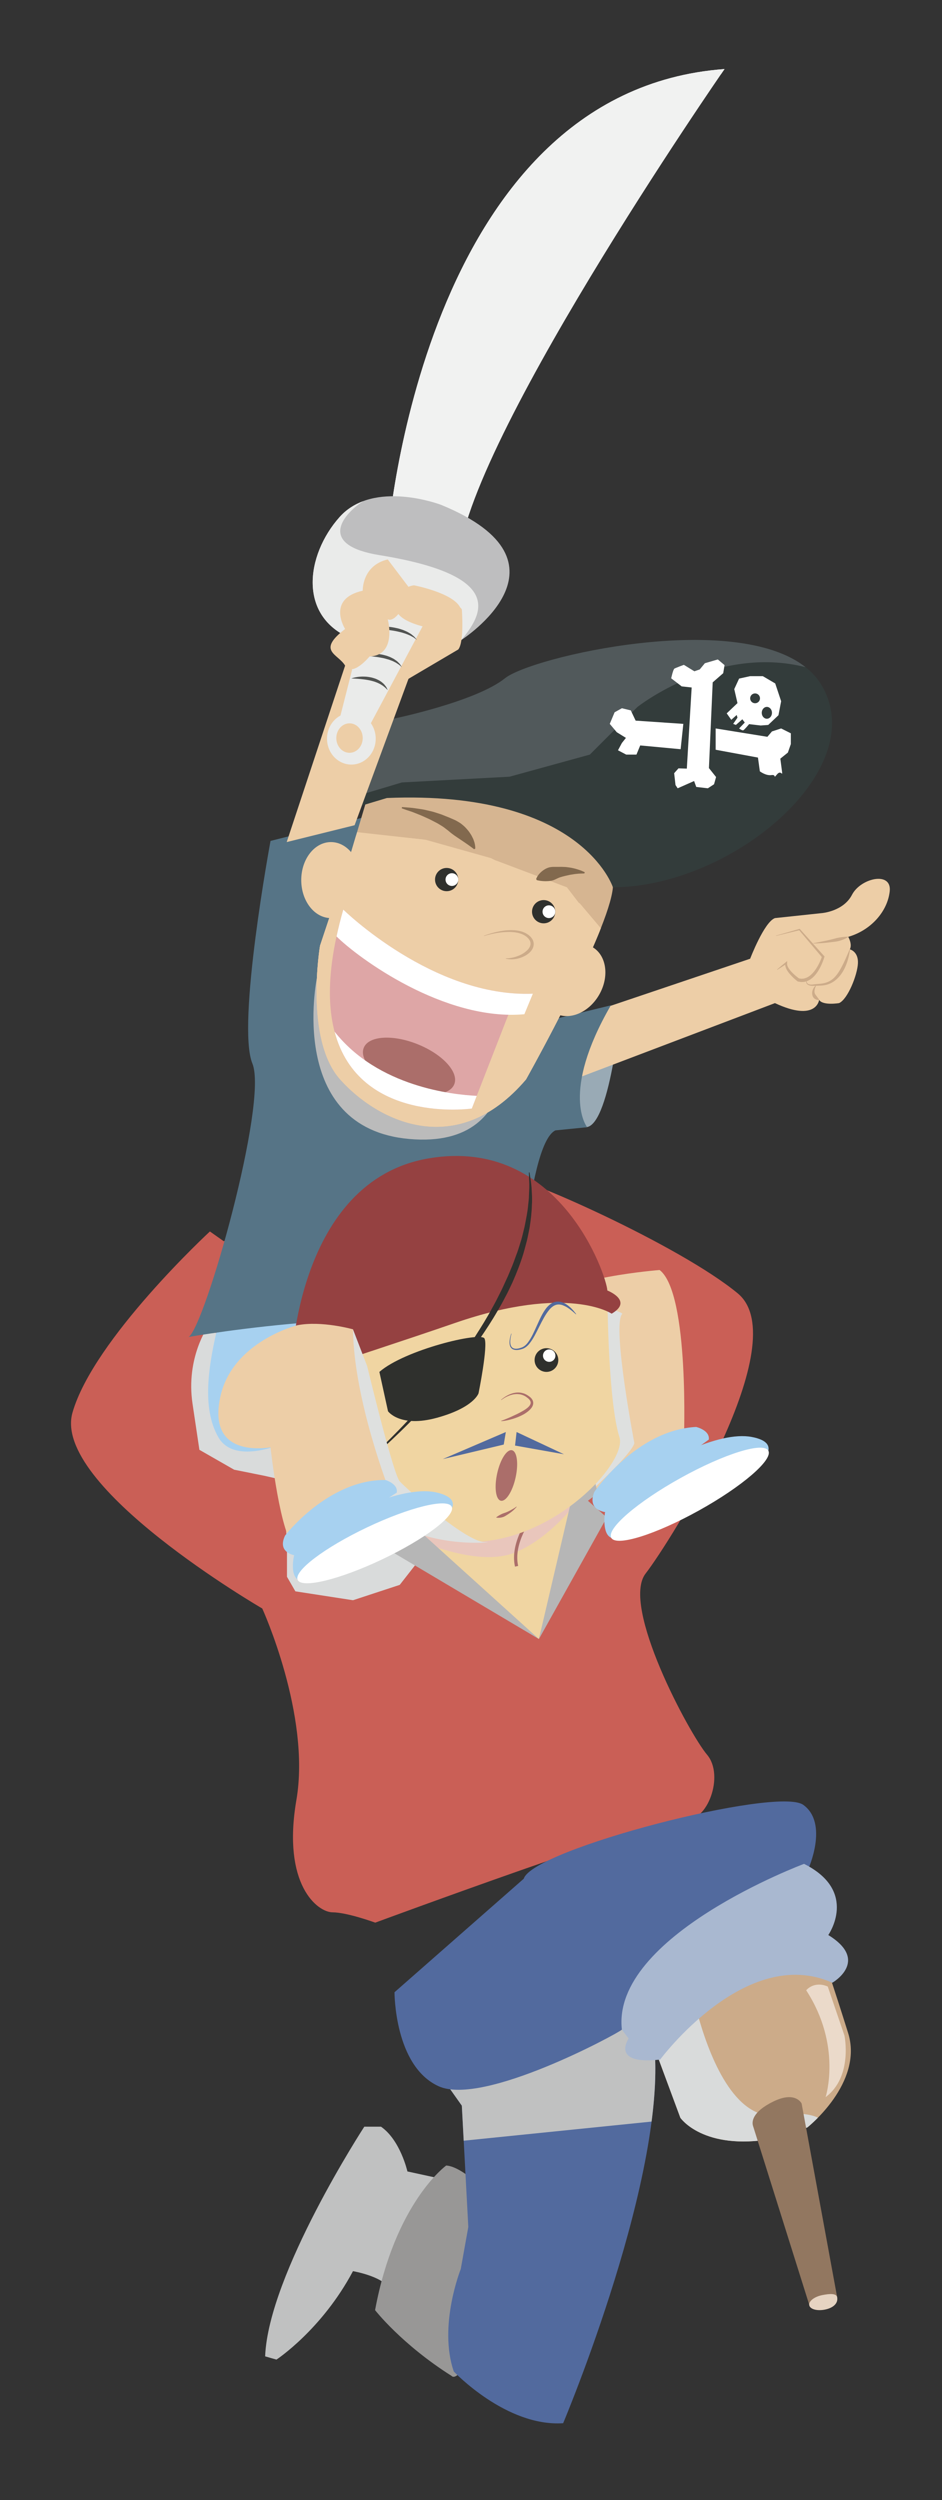 <?xml version="1.0" encoding="utf-8"?>
<!-- Generator: Adobe Illustrator 20.1.0, SVG Export Plug-In . SVG Version: 6.00 Build 0)  -->
<svg version="1.1" id="Capa_1" xmlns="http://www.w3.org/2000/svg" xmlns:xlink="http://www.w3.org/1999/xlink" x="0px" y="0px"
	 viewBox="0 0 291.333 772.889" enable-background="new 0 0 291.333 772.889" xml:space="preserve">
<rect x="0" y="0" width="291.333" height="772.889" fill="#333333" stroke="none"/>
<g>
	<path fill="#F1F2F1" d="M119.917,166.444c0,0,10.25-138.201,104.167-145.101c0,0-83.292,120.118-82.354,154.276L119.917,166.444z"
		/>
	<path fill="#F1F2F1" d="M222.989,22.934c0.705-1.028,1.095-1.59,1.095-1.59c-93.917,6.899-104.167,145.101-104.167,145.101
		l8.027,3.377C140.686,86.108,205.644,35.18,222.989,22.934z"/>
	<path fill="#BEBEBF" d="M136.417,156.069c0,0-20.875-8-31.375,3.75s-13.25,31.395,4.625,38.01h33.04
		C142.707,197.829,180.042,173.944,136.417,156.069z"/>
	<path fill="#EAEBEA" d="M117.333,171.611c-18.682-3.021-11.887-12.117-5.049-16.664c-2.659,0.993-5.157,2.538-7.243,4.872
		c-10.5,11.75-13.25,31.395,4.625,38.01h33.04C149.293,189.844,156.5,177.944,117.333,171.611z"/>
	<path fill="#99AAB5" d="M191.917,312.403c0,0-3.738,40.236-12.083,35.708S185.895,302.191,191.917,312.403z"/>
	<path fill="#EDCEA7" d="M185.375,312.113L232,296.381c0,0,4.333-11.353,7.667-12.562l14.5-1.542c0,0,6.667-0.5,9.333-5.667
		s12.333-7.375,11.667-1.104c-0.667,6.271-5.833,12.104-12.833,14.104c0,0,1.333,2.238,0.5,3.869c0,0,2.667,0.631,2.5,4.298
		c-0.167,3.667-3.167,11.147-5.833,12.324c0,0-5,0.843-6.167-0.99c0,0-0.833,6.981-13.667,0.99l-60.344,22.911L185.375,312.113z"/>
	<path fill="#C0C1C1" d="M135.954,673.444L126,671.278c0,0-2.167-9.667-8.167-13.833h-5.167c0,0-29.667,45.5-30.667,71l3.5,1
		c0,0,14-9.186,23.667-27.343c0,0,10.625,1.843,11.396,6.177L135.954,673.444z"/>
	<path fill="#989796" d="M151.833,678.944c0,0-8.5-9.167-13.833-9.5c0,0-15.833,11.426-22,44.713c0,0,8.216,10.576,23.667,20.335
		c0,0,3,4.286,12.167-21.548C161,687.111,151.833,678.944,151.833,678.944z"/>
	<path fill="#526A9E" d="M134.333,638.944l8.5,12l2,37.5l-2.333,13c0,0-7,17.5-2.167,31.667c0,0,16.167,17.167,33.833,16
		c0,0,33-78.333,28-118.5c0,0-6-15.833-20.5-12C167.167,622.444,134,636.111,134.333,638.944z"/>
	<path fill="#C0C1C1" d="M143.411,661.774l58.104-5.91c1.203-9.222,1.569-17.881,0.651-25.253c0,0-6-15.833-20.5-12
		c-14.5,3.833-47.667,17.5-47.333,20.333l8.5,12L143.411,661.774z"/>
	<path fill="#CCAB89" d="M202.167,632.444l8.25,22.25c0,0,7,10.25,28.5,6.5l10.75-3.5c0,0,17.491-13.75,12.621-29.25
		s-7.121-21.878-7.121-21.878l-31,4.128L202.167,632.444z"/>
	<path fill="#D9DBDB" d="M236.667,653.819c-12.027-2.316-18.781-22.595-21.67-34.059l-12.83,12.684l8.25,22.25c0,0,7,10.25,28.5,6.5
		l10.75-3.5c0,0,1.4-1.101,3.297-3.03C248.342,652.272,236.667,653.819,236.667,653.819z"/>
	<path fill="#CA5F56" d="M69.167,383.694l-4.25-3c0,0-36,33.25-42.5,56s58.693,60.555,58.693,60.555s15.057,32.945,10.557,59.195
		s6.584,34.709,11.167,34.729c4.583,0.021,13.219,3.193,13.219,3.193s89.114-32.923,95.864-31.923s12.25-13.5,6.75-20
		s-26.75-46-19-56s46.5-71.713,28.5-86.606c-18-14.894-67.583-36.873-73.167-36.508L69.167,383.694z"/>
	<path fill="#D9DBDB" d="M64.365,409.983c0,0-6.948,9.712-4.823,23.962s2.125,14.25,2.125,14.25l10.75,6.151l9.25,1.856l5.822,1.32
		l1.263,19.563v10.361l2.598,4.5l17.818,2.75l14.459-4.75l7.041-9l1.667-4.623l-36.598-39.377L64.365,409.983z"/>
	<polygon fill="#F0D5A2" points="124.917,466.444 126.667,476.726 166.667,506.694 178.167,461.694 	"/>
	<path fill="#E9C6BC" d="M122.694,473.142c0,0,22.972,12.302,36.597,6.802s23.875-22,23.875-22L122.694,473.142z"/>
	<path fill="none" stroke="#AB6E6A" stroke-miterlimit="10" d="M164.097,469.111c0,0-5.987,7.833-4.334,15.083"/>
	<polygon fill="#B6B6B6" points="166.667,506.694 179.5,451.816 193,455.444 181.833,463.944 187.667,469.111 	"/>
	<polygon fill="#B6B6B6" points="166.667,506.694 114.152,459.207 98,460.611 110.167,473.142 118.167,473.142 116.167,476.726 	"/>
	<path fill="#526A9E" d="M249.917,577.944c0,0,6.5-14.25-1.5-20c-8-5.75-83.622,13.679-86.436,22.84l-39.968,35.094
		c0,0-0.096,22.817,13.654,29.067s55.327-16.25,56.664-17.5C192.33,627.444,243.917,577.694,249.917,577.944z"/>
	<path fill="#A9B8D0" d="M256.167,598.194c0,0,9.5-13.5-7.5-22c0,0-59.673,22.25-56.336,51.25l2.086,2.75c0,0-5.75,8.25,9.75,6.5
		c0,0,26.5-35.75,53.25-23.75C257.417,612.944,269.167,606.194,256.167,598.194z"/>
	<path fill="#927760" d="M247.917,650.274c0,0-1.875-3.955-8.688-0.642c-6.812,3.312-6.696,6.444-6.344,7.562l17.531,55.75l8.5-2.75
		L247.917,650.274z"/>
	<path fill="#E6D4C2" d="M258.917,710.194c0.333,1.917-1.302,3.287-3.748,3.786c-2.446,0.499-4.633-0.095-4.884-1.328
		s1.527-2.637,3.973-3.136C256.703,709.018,258.701,708.955,258.917,710.194z"/>
	<path fill="#EDCEA7" d="M211.5,445.719c0,0,1.833-45.941-7.5-53.108c0,0-30.333,2.333-35,9.833l16,59.483L211.5,445.719z"/>
	<path fill="#DEE0DF" d="M184.333,459.449c0,0,11.029-10.137,11.859-13.317c0,0-6.853-35.704-3.862-39.831
		c0,0,1.288-0.316-4.414-1.857l-8.083,4.802L184.333,459.449z"/>
	<g>
		<path fill="#A7D1F0" d="M183.798,461.225c0,0,12.865-19.132,31.491-20.1c0,0,4.301,0.974,3.926,3.904l-31.07,22.534
			C188.145,467.564,181.282,467.46,183.798,461.225z"/>
		<path fill="#A7D1F0" d="M234.928,452.293c0,0,7.66-6.196-2.477-8.08c-10.136-1.885-28.36,7.148-43.031,18.384l-2.326,5.033
			c0,0-1.032,6.504,1.947,7.774L234.928,452.293z"/>
		<path fill="#FFFFFF" d="M216.12,466.976c-13.415,7.443-25.538,11.215-27.079,8.427s8.086-11.082,21.501-18.525
			s25.538-11.215,27.079-8.427S229.534,459.533,216.12,466.976z"/>
	</g>
	<path fill="#A7D1F0" d="M88.751,445.719c0,0-16.011,7.637-21.214-1.402s-3.13-22.101,0-35.07l47.784-4.469l3.012,34.5
		L88.751,445.719z"/>
	<path fill="#567486" d="M188.917,310.788l-19.066,4.656l-67.434-3.667l9.917-59.062l-28.667,7.245c0,0-10.556,56.818-5.611,68.818
		s-14.722,81.396-19.722,84.531c0,0,70.527-12.469,101.43,0c0,0,2.783-59.531,12.01-63.864l9.81-0.978
		C181.583,348.466,173.163,338.039,188.917,310.788z"/>
	<path fill="#BBBBBB" d="M98.004,302.347c0,0-9.567,46.431,28.631,49.764s29.031-38.833,29.031-38.833L98.004,302.347z"/>
	<path fill="#D6B591" d="M189.554,274.303l1.571-18.468l-60.955-15.622l-16.024,4.556l-5.656,19.009l-9.521,28.592
		c0,0-4.877,28.866,6.222,41.317c11.225,12.591,35.819,25.45,57.498,0C162.69,333.687,188.399,287.887,189.554,274.303z"/>
	<path fill="#EDCEA7" d="M175.333,274.303l-21.667-8.192l-22.75-6.583l-12.083-1.25h-8.706l-1.636,5.5l-9.521,28.592
		c0,0-4.877,28.866,6.222,41.317c11.225,12.591,35.819,25.45,57.498,0c0,0,15.347-27.342,22.858-46.04L175.333,274.303z"/>
	<path fill="#EDCEA7" d="M179.323,279.278l-27.489-14l-20.167-5.667l-21.235-2.358l-1.941,6.524l-9.521,28.592
		c0,0-4.877,28.866,6.222,41.317c11.225,12.591,35.819,25.45,57.498,0c0,0,15.729-28.022,23.134-46.729L179.323,279.278z"/>
	<g>
		<circle fill="#2F302D" cx="138.135" cy="271.913" r="3.594"/>
		<circle fill="#FFFFFF" cx="139.76" cy="271.913" r="1.97"/>
	</g>
	<g>
		<circle fill="#2F302D" cx="168.135" cy="281.845" r="3.594"/>
		<circle fill="#FFFFFF" cx="169.76" cy="281.845" r="1.97"/>
	</g>
	<g>
		<path fill="#CCAB89" d="M149.65,289.272c0,0,1.581-0.647,4.084-1.211c0.627-0.133,1.31-0.262,2.041-0.364
			c0.732-0.098,1.51-0.15,2.321-0.163c0.407,0.017,0.82,0.034,1.238,0.052c0.416,0.066,0.844,0.093,1.266,0.195
			c0.418,0.118,0.856,0.184,1.261,0.38l0.621,0.256l0.579,0.357l0.29,0.18c0.162,0.106,0.181,0.151,0.279,0.23l0.474,0.424
			c0.295,0.366,0.643,0.768,0.78,1.241c0.375,0.935,0.121,2.019-0.368,2.761c-0.496,0.764-1.168,1.279-1.822,1.69
			c-0.671,0.386-1.333,0.686-1.97,0.871c-0.313,0.11-0.621,0.185-0.921,0.229c-0.296,0.055-0.574,0.111-0.843,0.122
			c-0.53,0.066-0.996,0.053-1.376,0.023c-0.379-0.008-0.673-0.091-0.872-0.119c-0.198-0.038-0.303-0.058-0.303-0.058l0.013-0.099
			c0,0,0.106-0.006,0.306-0.017c0.199-0.025,0.486,0.009,0.849-0.059c0.363-0.051,0.798-0.11,1.287-0.235
			c0.488-0.114,1.029-0.294,1.59-0.533c0.571-0.216,1.151-0.542,1.715-0.929c0.532-0.415,1.125-0.852,1.473-1.453
			c0.385-0.57,0.556-1.241,0.35-1.893c-0.076-0.348-0.293-0.603-0.491-0.914l-0.449-0.449c-0.064-0.058-0.174-0.189-0.2-0.186
			l-0.243-0.168l-0.489-0.335l-0.544-0.251c-0.351-0.193-0.755-0.27-1.134-0.397c-0.385-0.112-0.789-0.154-1.178-0.235
			c-0.399-0.034-0.793-0.068-1.18-0.102c-0.781-0.025-1.54,0.001-2.26,0.052c-0.72,0.058-1.399,0.144-2.025,0.239
			c-2.503,0.411-4.115,0.961-4.115,0.961L149.65,289.272z"/>
	</g>
	<g>
		<path fill="#82694E" d="M146.606,262.519c0,0-0.089-0.085-0.256-0.202c-0.162-0.12-0.4-0.297-0.703-0.521
			c-0.598-0.437-1.429-1.03-2.405-1.68c-0.481-0.334-1.006-0.679-1.555-1.046c-0.541-0.371-1.132-0.744-1.696-1.183
			c-0.599-0.405-1.134-0.938-1.762-1.399c-0.609-0.483-1.242-0.971-1.939-1.365l-1.029-0.62c-0.357-0.184-0.712-0.368-1.065-0.55
			c-0.708-0.363-1.401-0.742-2.107-1.039c-0.7-0.309-1.37-0.64-2.028-0.901c-0.661-0.263-1.285-0.512-1.862-0.741
			c-1.155-0.477-2.165-0.729-2.851-0.998c-0.695-0.244-1.092-0.383-1.092-0.383l0.07-0.394c0,0,0.421,0.03,1.159,0.082
			c0.737,0.064,1.802,0.115,3.062,0.311c0.634,0.096,1.32,0.2,2.047,0.31c0.732,0.103,1.477,0.324,2.268,0.494
			c0.793,0.165,1.597,0.401,2.407,0.676c0.407,0.133,0.818,0.268,1.229,0.402l1.218,0.486c0.824,0.304,1.633,0.662,2.441,1.016
			c0.824,0.319,1.567,0.792,2.282,1.24c0.672,0.52,1.308,1.044,1.822,1.646c0.265,0.292,0.503,0.595,0.739,0.877
			c0.215,0.308,0.421,0.605,0.603,0.899c0.194,0.282,0.343,0.588,0.482,0.876c0.133,0.292,0.289,0.538,0.373,0.821
			c0.094,0.269,0.182,0.52,0.263,0.753c0.057,0.243,0.108,0.467,0.155,0.669c0.08,0.41,0.108,0.728,0.111,0.967
			c0.005,0.234-0.01,0.345-0.01,0.345L146.606,262.519z"/>
	</g>
	<g>
		<path fill="#82694E" d="M165.819,271.739c0,0,0.098-0.327,0.367-0.773c0.265-0.45,0.703-1.023,1.326-1.544
			c0.619-0.525,1.416-1.027,2.359-1.286c0.478-0.103,0.984-0.162,1.508-0.148c0.515-0.001,1.038-0.003,1.561-0.004
			c0.516-0.019,1.033-0.003,1.539,0.023c0.504,0.002,1.003,0.086,1.478,0.147c0.475,0.055,0.932,0.149,1.359,0.25
			c0.428,0.089,0.825,0.201,1.188,0.322c0.727,0.213,1.312,0.429,1.711,0.621c0.397,0.176,0.624,0.277,0.624,0.277l-0.091,0.389
			c0,0-0.244,0.01-0.67,0.028c-0.423,0.018-1.015,0.013-1.721,0.102c-0.351,0.025-0.728,0.071-1.125,0.148
			c-0.396,0.073-0.807,0.107-1.23,0.213c-0.843,0.182-1.727,0.366-2.587,0.644c-0.87,0.234-1.654,0.775-2.436,1.005
			c-0.784,0.236-1.584,0.25-2.3,0.261c-0.721-0.008-1.37-0.076-1.86-0.161c-0.485-0.079-0.803-0.167-0.803-0.167L165.819,271.739z"
			/>
	</g>
	<g>
		<path fill="#F0D5A2" d="M187.917,404.444c0,0,0.333,29.495,3.667,39.872c3.333,10.378-39.667,52.878-75.917,20.378l-13.25-48
			C102.417,416.694,157.417,389.194,187.917,404.444z"/>
		<path fill="#954141" d="M189.167,406.111c0,0-13.5-9.167-48.333,2.833s-46.667,14.667-49.333,19c0,0-5.167-2.667-1.333-6.5
			c0,0,1.667-56.333,42.333-63.333s55.167,36.5,55.333,40.833C187.833,398.944,196,402.111,189.167,406.111z"/>
		<circle fill="#2F302D" cx="169" cy="420.444" r="3.667"/>
		<g>
			<path fill="#AB6E6A" d="M154.967,432.74c0,0,0.261-0.253,0.771-0.624c0.512-0.367,1.28-0.863,2.315-1.236
				c0.512-0.201,1.104-0.322,1.74-0.392c0.636-0.037,1.332-0.002,2.006,0.223c0.69,0.182,1.329,0.569,1.921,1.012
				c0.569,0.405,1.229,1.128,1.2,2.068c-0.054,0.927-0.626,1.593-1.152,2.116c-0.548,0.528-1.155,0.928-1.75,1.286
				c-1.212,0.678-2.408,1.131-3.451,1.448c-1.047,0.305-1.93,0.51-2.562,0.597c-0.628,0.101-1.001,0.09-1.001,0.09l-0.011-0.099
				c0,0,0.34-0.102,0.921-0.331c0.578-0.24,1.407-0.56,2.373-1.006c0.963-0.444,2.093-0.949,3.214-1.603
				c0.566-0.312,1.134-0.666,1.636-1.081c0.49-0.415,0.926-0.927,0.984-1.463c0.044-0.539-0.304-1.065-0.837-1.491
				c-0.51-0.424-1.062-0.802-1.667-0.994c-0.591-0.238-1.214-0.29-1.802-0.303c-0.589,0.025-1.154,0.097-1.656,0.255
				c-1.013,0.286-1.801,0.717-2.328,1.043c-0.528,0.331-0.8,0.56-0.8,0.56L154.967,432.74z"/>
		</g>
		
			<ellipse transform="matrix(0.215 -0.977 0.977 0.215 -322.731 510.883)" fill="#AB6E6A" cx="156.437" cy="456.201" rx="7.988" ry="2.917"/>
		<g>
			<path fill="#AB6E6A" d="M159.799,465.813c0,0-0.283,0.358-0.777,0.833c-0.485,0.488-1.218,1.043-1.995,1.541
				c-0.389,0.247-0.78,0.505-1.175,0.688c-0.404,0.161-0.801,0.261-1.151,0.3c-0.347,0.049-0.645,0.05-0.857,0.024
				c-0.209-0.013-0.331-0.039-0.331-0.039l-0.024-0.097c0,0,0.094-0.086,0.263-0.203c0.165-0.13,0.411-0.27,0.698-0.444
				c0.291-0.161,0.625-0.347,1-0.501c0.378-0.145,0.802-0.263,1.205-0.435c0.809-0.337,1.58-0.769,2.154-1.11
				c0.572-0.345,0.921-0.627,0.921-0.627L159.799,465.813z"/>
		</g>
		<path fill="#2F302D" d="M117.333,424.111L120,436.278c0,0,3.667,5.175,15.167,2.004c11.5-3.171,12.833-7.571,12.833-7.571
			s3-14.767,1.833-16.934C148.667,411.611,125.167,417.278,117.333,424.111z"/>
		<g>
			<path fill="#2F302D" d="M110.936,453.867c0,0,5.235-4.413,12.374-11.768c1.79-1.832,3.681-3.862,5.657-6.03
				c1.951-2.189,4.014-4.494,6.05-6.959c2.062-2.443,4.099-5.045,6.122-7.719c1.015-1.335,1.983-2.72,2.985-4.088
				c0.95-1.404,1.938-2.791,2.862-4.218c1.842-2.859,3.635-5.75,5.218-8.692c0.397-0.734,0.813-1.455,1.19-2.191
				c0.372-0.738,0.743-1.472,1.111-2.202c0.769-1.444,1.396-2.931,2.065-4.369c0.701-1.425,1.234-2.89,1.842-4.289
				c0.574-1.413,1.032-2.831,1.564-4.183c0.478-1.37,0.863-2.727,1.28-4.029c0.372-1.313,0.649-2.602,0.961-3.831
				c0.491-2.479,0.97-4.763,1.133-6.819c0.114-1.025,0.244-1.986,0.238-2.879c0.039-0.895,0.074-1.716,0.107-2.458
				c0.042-1.487-0.092-2.652-0.09-3.454c-0.025-0.802-0.038-1.229-0.038-1.229l0.198-0.027c0,0,0.065,0.424,0.188,1.218
				c0.103,0.797,0.334,1.965,0.444,3.468c0.062,1.503,0.257,3.343,0.094,5.445c-0.041,2.109-0.3,4.48-0.717,7.045
				c-0.267,1.269-0.5,2.606-0.827,3.967c-0.372,1.348-0.713,2.759-1.146,4.182c-0.88,2.844-2.019,5.771-3.333,8.733
				c-0.702,1.46-1.372,2.966-2.177,4.424c-0.765,1.48-1.572,2.958-2.449,4.411c-1.69,2.943-3.587,5.818-5.528,8.656
				c-0.966,1.422-1.993,2.8-2.983,4.196c-1.041,1.358-2.048,2.733-3.1,4.056c-2.098,2.649-4.204,5.222-6.331,7.633
				c-2.106,2.429-4.214,4.713-6.242,6.849c-2.047,2.118-4.003,4.098-5.852,5.883c-7.372,7.164-12.741,11.427-12.741,11.427
				L110.936,453.867z"/>
		</g>
		<polygon fill="#526A9E" points="156.437,442.694 155.792,446.569 136.917,451.069 		"/>
		<polygon fill="#526A9E" points="159.763,442.694 159.292,446.882 174.417,449.569 		"/>
		<g>
			<path fill="#526A9E" d="M158.214,412.294c0,0-0.172,0.49-0.319,1.38c-0.061,0.444-0.124,0.992-0.061,1.604
				c0.055,0.598,0.334,1.315,1.013,1.55c0.663,0.231,1.507,0.101,2.318-0.199c0.835-0.253,1.495-0.819,2.077-1.578
				c1.148-1.504,1.961-3.425,2.823-5.308c0.862-1.888,1.678-3.839,2.969-5.451c0.658-0.776,1.478-1.495,2.475-1.773
				c0.992-0.296,1.984-0.105,2.748,0.214c0.377,0.178,0.736,0.354,1.029,0.581c0.313,0.202,0.585,0.418,0.825,0.638
				c0.511,0.405,0.87,0.84,1.189,1.171c0.593,0.703,0.904,1.122,0.904,1.122l-0.074,0.067c0,0-0.391-0.34-1.075-0.936
				c-0.367-0.264-0.769-0.637-1.291-0.968c-0.497-0.367-1.122-0.675-1.793-0.933c-0.68-0.228-1.448-0.31-2.167-0.041
				c-0.716,0.262-1.397,0.806-1.97,1.526c-1.183,1.417-2.112,3.285-3.047,5.128c-0.932,1.85-1.816,3.769-3.095,5.33
				c-0.614,0.766-1.482,1.452-2.387,1.663c-0.861,0.267-1.796,0.394-2.595,0.072c-0.406-0.149-0.687-0.496-0.87-0.825
				c-0.075-0.174-0.125-0.352-0.182-0.52c-0.025-0.173-0.048-0.341-0.071-0.504c-0.036-0.653,0.057-1.207,0.141-1.657
				c0.193-0.896,0.391-1.383,0.391-1.383L158.214,412.294z"/>
		</g>
		<circle fill="#FFFFFF" cx="169.851" cy="419.082" r="1.922"/>
		<path fill="#DEE0DF" d="M109.167,410.944l4.386,11.376c0,0,8.036,33.384,10.072,35.624c2.037,2.24,20.764,19.027,26.477,18.782
			c5.714-0.245-23.072,3.4-34.436-12.032s-14.277-44.25-14.277-44.25L109.167,410.944z"/>
	</g>
	<ellipse fill="#EDCEA7" cx="102.354" cy="272.069" rx="9.188" ry="11.75"/>
	
		<ellipse transform="matrix(0.5 -0.866 0.866 0.5 -173.685 305.057)" fill="#EDCEA7" cx="177.345" cy="302.944" rx="11.75" ry="9.188"/>
	<path fill="#DEA6A6" d="M106.167,281.194c0,0,27.75,27.25,58.625,26l-5.625,1.5l-13.25,34
		C145.917,342.694,86.042,351.319,106.167,281.194z"/>
	
		<ellipse transform="matrix(0.374 -0.927 0.927 0.374 -226.491 323.637)" fill="#AB6E6A" cx="126.635" cy="329.694" rx="7.25" ry="15.094"/>
	<path fill="#333C3B" d="M189.554,274.303c0,0-9.638-30.109-69.888-27.609l-10,3l12-27.5c0,0,25.5-5.262,34.5-12.506
		c9-7.244,82.75-23.744,98,2.256C269.417,237.944,226.442,274.162,189.554,274.303z"/>
	<path fill="#51595B" d="M124.292,241.884l33.291-1.773l24.834-6.834l14.75-14.75c0,0,24.417-19.302,51.965-12.274
		c-22.191-17.587-84.723-3.198-92.965,3.435c-9,7.244-34.5,12.506-34.5,12.506l-10.275,23.547L124.292,241.884z"/>
	<path fill="#FFFFFF" d="M223.667,208.111l-3.25,2.833l-1.167,26.5l2.208,2.768l-0.625,2.232l-1.917,1.25l-3.583-0.417l-0.667-1.833
		l-5.083,2.25l-0.667-1l-0.417-3.667l1.333-1.5l2.583,0.083l1.5-25.083l-3.083-0.333l-3.25-2.5c0,0,0.583-2.75,1-3
		c0.417-0.25,2.917-1.167,2.917-1.167l3.25,2l1.667-0.583l1.583-1.917l4-1.167l2.083,1.75L223.667,208.111z"/>
	<polygon fill="#FFFFFF" points="211.333,223.778 210.5,231.611 198,230.444 196.833,233.278 193.667,233.278 191.125,231.944 
		192.33,229.694 193.583,228.111 190.75,226.361 188.583,223.778 190.083,220.194 192.33,218.944 195.083,219.611 196.583,222.778 	
		"/>
	<path fill="#FFFFFF" d="M221.333,225.194v6.583l13.083,2.417l0.583,4.25c0,0,1.833,1.417,3.583,1.167s0.333,1.417,1.75-0.25
		c1.417-1.667,1.833,1.5,1.417-1.667s-0.417-3.167-0.417-3.167l2.333-1.875l0.917-2.625v-3.333l-3-1.5l-2.833,0.917l-1.417,1.667
		L221.333,225.194z"/>
	<path fill="#FFFFFF" d="M239.75,211.278l-3.833-2.25H232l-3.417,0.75l-1.5,3.25l1,4.333l-3.333,3.167l1.417,2l1.667-1.5l0.25,0.833
		l-1.333,1.917l0.833,0.333l2-1.75l0.75,1l-1.75,1.833c0,0,0.917,0.667,1.25,0.583c0.333-0.083,1.833-1.917,1.833-1.917l3.583,0.417
		l2.333-0.167l3.167-3l0.833-4.333L239.75,211.278z M233.523,217.406c-0.841,0-1.523-0.682-1.523-1.523
		c0-0.841,0.682-1.523,1.523-1.523s1.523,0.682,1.523,1.523C235.045,216.725,234.364,217.406,233.523,217.406z M237.167,222.194
		c-0.874,0-1.583-0.821-1.583-1.833c0-1.013,0.709-1.833,1.583-1.833s1.583,0.821,1.583,1.833
		C238.75,221.374,238.041,222.194,237.167,222.194z"/>
	<polygon fill="#EDCEA7" points="107.833,202.444 88.667,260.319 109.667,255.111 126.635,209.028 	"/>
	<g>
		<path fill="#CCAB89" d="M239.987,289.229l7.212-2.06l0.115-0.033l0.085,0.094l7.468,8.299l0.138,0.153l-0.06,0.201
			c-0.288,0.958-0.647,1.86-1.072,2.753c-0.217,0.443-0.448,0.88-0.706,1.305c-0.118,0.218-0.272,0.418-0.408,0.627
			c-0.134,0.211-0.285,0.412-0.448,0.605c-0.163,0.193-0.305,0.402-0.495,0.577c-0.183,0.18-0.358,0.366-0.552,0.537l-0.623,0.474
			c-0.216,0.148-0.463,0.259-0.695,0.388c-0.225,0.145-0.502,0.189-0.758,0.272c-0.13,0.035-0.259,0.078-0.391,0.105l-0.406,0.03
			c-0.27,0.01-0.544,0.061-0.807-0.003l-0.794-0.125l-0.085-0.013l-0.084-0.066c-0.919-0.722-1.741-1.506-2.49-2.399
			c-0.182-0.227-0.362-0.456-0.525-0.703c-0.17-0.239-0.313-0.504-0.44-0.777c-0.132-0.271-0.223-0.569-0.293-0.873l-0.044-0.478
			l0.067-0.488l0.432,0.284c-0.974,0.655-1.968,1.281-2.967,1.901l-0.059-0.081c0.889-0.769,1.784-1.531,2.699-2.265l0.457-0.367
			l-0.025,0.651l-0.013,0.348l0.068,0.354c0.082,0.235,0.174,0.466,0.31,0.689c0.129,0.222,0.279,0.439,0.441,0.649
			c0.157,0.213,0.335,0.415,0.514,0.615c0.731,0.787,1.584,1.506,2.455,2.128l-0.169-0.08l0.633,0.086
			c0.211,0.055,0.419,0,0.628-0.009l0.313-0.023c0.102-0.023,0.201-0.062,0.302-0.091c0.198-0.072,0.41-0.096,0.595-0.213
			c0.188-0.103,0.389-0.181,0.571-0.301l0.534-0.388c0.17-0.143,0.326-0.307,0.493-0.457c0.172-0.144,0.308-0.332,0.462-0.5
			c0.154-0.168,0.299-0.346,0.43-0.537c0.132-0.19,0.282-0.365,0.4-0.567c0.256-0.388,0.49-0.792,0.713-1.206
			c0.436-0.827,0.817-1.706,1.107-2.583l0.077,0.354l-7.199-8.534l0.2,0.061l-7.288,1.773L239.987,289.229z"/>
	</g>
	<g>
		<path fill="#CCAB89" d="M251.537,291.561c0,0,0.68-0.102,1.692-0.3c1.01-0.206,2.357-0.46,3.686-0.783
			c0.666-0.156,1.32-0.359,1.939-0.511c0.624-0.133,1.214-0.222,1.725-0.285c1.021-0.126,1.741-0.119,1.741-0.119l0.029,0.096
			c0,0-0.148,0.103-0.42,0.252c-0.267,0.164-0.664,0.352-1.151,0.546c-0.486,0.196-1.066,0.389-1.701,0.528
			c-0.639,0.127-1.332,0.194-2.019,0.28c-1.375,0.172-2.75,0.307-3.787,0.343c-1.035,0.05-1.726,0.053-1.726,0.053L251.537,291.561z
			"/>
	</g>
	<g>
		<path fill="#CCAB89" d="M249.465,302.958c0.016-0.013-0.122,0.335,0.095,0.819c0.109,0.236,0.368,0.438,0.722,0.525
			c0.352,0.091,0.784,0.094,1.248,0.023c0.468-0.07,1.025-0.118,1.568-0.153c0.552-0.041,1.123-0.1,1.694-0.223
			c1.144-0.235,2.265-0.801,3.143-1.661c0.442-0.425,0.831-0.907,1.178-1.409c0.362-0.491,0.641-1.032,0.948-1.532
			c0.564-1.032,1.051-2.034,1.439-2.913c0.404-0.874,0.695-1.625,0.929-2.145c0.215-0.525,0.356-0.822,0.356-0.822l0.097,0.026
			c0,0-0.124,1.306-0.657,3.207c-0.286,0.941-0.668,2.039-1.262,3.141c-0.591,1.101-1.414,2.201-2.46,3.082
			c-1.039,0.888-2.344,1.471-3.593,1.651c-0.623,0.1-1.225,0.128-1.784,0.139c-0.568,0.008-1.061,0.026-1.561,0.047
			c-0.5,0.023-0.976-0.025-1.376-0.174c-0.402-0.142-0.706-0.434-0.805-0.73c-0.109-0.292-0.088-0.534-0.068-0.688
			c0.023-0.155,0.053-0.237,0.053-0.237L249.465,302.958z"/>
	</g>
	<g>
		<path fill="#CCAB89" d="M252.472,304.586c0,0-0.189,0.294-0.363,0.771c-0.075,0.241-0.162,0.52-0.196,0.815
			c-0.038,0.293-0.034,0.603,0.058,0.874c0.067,0.281,0.269,0.487,0.413,0.688c0.078,0.102,0.165,0.196,0.225,0.309
			c0.071,0.105,0.162,0.193,0.229,0.294c0.129,0.209,0.292,0.351,0.374,0.501c0.094,0.132,0.145,0.227,0.145,0.227l-0.044,0.09
			c0,0-0.101,0.009-0.27-0.009c-0.172-0.016-0.423-0.034-0.686-0.171c-0.275-0.108-0.571-0.322-0.815-0.63
			c-0.089-0.181-0.212-0.348-0.254-0.558c-0.051-0.206-0.107-0.406-0.106-0.617c-0.038-0.413,0.05-0.809,0.17-1.143
			c0.11-0.342,0.298-0.611,0.449-0.837c0.324-0.438,0.596-0.671,0.596-0.671L252.472,304.586z"/>
	</g>
	<path fill="#EDCEA7" d="M126.635,182.611c0,0,15.531,3.5,16.198,5.833c0,0,0.792,10-1.104,12.333l-18.104,10.667L116,210.111
		L126.635,182.611z"/>
	<path fill="#EAEBEA" d="M130.917,193.194l-16.75,31.375l-9.125-2.375l8.75-34.375C113.792,187.819,127.417,183.819,130.917,193.194
		z"/>
	<polygon fill="#EAEBEA" points="108.095,206.249 109.667,207.778 115.333,204.347 117.979,203.778 119.917,202.111 
		121.917,198.861 122.542,194.631 125.417,192.778 127.36,191.444 125.5,188.194 118.833,188.194 113.5,193.111 108.095,201.694 	
		"/>
	<path fill="#EAEBEA" d="M108.667,220.361c-4.159,0-7.531,3.582-7.531,8s3.372,8,7.531,8s7.531-3.582,7.531-8
		S112.826,220.361,108.667,220.361z M108.095,232.722c-2.256,0-4.085-2.04-4.085-4.556c0-2.516,1.829-4.556,4.085-4.556
		s4.085,2.04,4.085,4.556C112.18,230.683,110.351,232.722,108.095,232.722z"/>
	<g>
		<path fill="#515351" d="M108.667,209.727c0,0,0.748-0.296,1.934-0.458c0.592-0.079,1.291-0.136,2.044-0.108
			c0.754,0.004,1.556,0.129,2.349,0.302c0.395,0.094,0.78,0.24,1.163,0.358c0.371,0.162,0.736,0.32,1.071,0.51
			c0.326,0.209,0.656,0.384,0.92,0.623c0.265,0.236,0.53,0.439,0.725,0.678c0.197,0.238,0.366,0.461,0.513,0.657
			c0.141,0.201,0.22,0.408,0.303,0.562c0.153,0.316,0.229,0.496,0.229,0.496s-0.142-0.139-0.391-0.381
			c-0.124-0.118-0.254-0.275-0.43-0.427c-0.187-0.143-0.395-0.302-0.609-0.482c-0.218-0.176-0.502-0.308-0.762-0.488
			c-0.263-0.178-0.594-0.284-0.894-0.452c-0.312-0.15-0.667-0.24-0.999-0.388c-0.355-0.096-0.707-0.219-1.074-0.296
			c-0.366-0.082-0.728-0.183-1.098-0.23c-0.366-0.063-0.727-0.131-1.083-0.167c-0.707-0.096-1.377-0.146-1.956-0.197
			C109.448,209.772,108.667,209.727,108.667,209.727z"/>
	</g>
	<g>
		<path fill="#515351" d="M110.375,202.629c0,0,0.909-0.293,2.325-0.456c0.707-0.085,1.538-0.138,2.432-0.121
			c0.893,0.014,1.849,0.093,2.795,0.268c0.474,0.073,0.939,0.217,1.399,0.331c0.461,0.113,0.892,0.319,1.318,0.467
			c0.417,0.183,0.803,0.403,1.172,0.594c0.349,0.235,0.67,0.468,0.961,0.683c0.271,0.246,0.502,0.49,0.708,0.698
			c0.221,0.192,0.333,0.44,0.458,0.605c0.222,0.35,0.35,0.551,0.35,0.551s-0.181-0.152-0.498-0.418
			c-0.162-0.125-0.317-0.314-0.566-0.454c-0.232-0.152-0.494-0.324-0.779-0.511c-0.309-0.149-0.639-0.311-0.978-0.492
			c-0.363-0.138-0.745-0.283-1.141-0.433c-0.812-0.245-1.682-0.495-2.584-0.638c-0.892-0.187-1.806-0.277-2.663-0.374
			c-0.859-0.086-1.668-0.14-2.365-0.184C111.312,202.676,110.375,202.629,110.375,202.629z"/>
	</g>
	<g>
		<path fill="#515351" d="M112.18,194.209c0,0,0.27-0.075,0.75-0.164c0.48-0.082,1.168-0.21,2.002-0.29
			c0.833-0.088,1.81-0.139,2.86-0.13c0.524,0.022,1.068,0.006,1.618,0.067c0.551,0.043,1.11,0.094,1.668,0.18
			c0.558,0.074,1.11,0.193,1.653,0.314c0.548,0.095,1.065,0.3,1.574,0.448c0.51,0.148,0.974,0.393,1.423,0.577
			c0.445,0.201,0.834,0.466,1.201,0.676c0.366,0.217,0.65,0.503,0.919,0.715c0.276,0.205,0.465,0.446,0.626,0.633
			c0.32,0.376,0.486,0.595,0.486,0.595s-0.235-0.162-0.618-0.451c-0.19-0.146-0.408-0.334-0.714-0.476
			c-0.3-0.147-0.607-0.354-0.979-0.514c-0.381-0.145-0.771-0.338-1.209-0.488c-0.448-0.128-0.899-0.306-1.393-0.423
			c-0.981-0.245-2.036-0.482-3.115-0.615c-1.07-0.181-2.16-0.261-3.18-0.358c-1.022-0.079-1.981-0.135-2.806-0.176
			C113.296,194.239,112.18,194.209,112.18,194.209z"/>
	</g>
	<path fill="#EDCEA7" d="M119.917,172.944l7.444,9.835c0,0-4.444,10.165-7.444,8.665c0,0,3,11.125-5.625,11.5
		c0,0-5.37,6.527-7.56,2.826c-2.19-3.701-8.935-4.451,0-11.326c0,0-5.914-9.292,5.448-11.833
		C112.18,182.611,111.917,174.819,119.917,172.944z"/>
	<path fill="#EDCEA7" d="M132.417,194.024c0,0-9.5-1.705-9.875-5.83c0,0,0.125-6.625,5.5-7.25c0,0,12.047,2.323,14.273,6.849
		C142.315,187.793,137.55,195.53,132.417,194.024z"/>
	<g>
		<path fill="#FFFFFF" d="M164.792,307.194c-30.875,1.25-58.625-26-58.625-26c-0.833,2.903-1.517,5.658-2.085,8.297
			c6.61,6.584,33.275,26.257,58.085,24.049L164.792,307.194z"/>
		<path fill="#FFFFFF" d="M103.477,318.925c7.574,28.787,42.44,23.769,42.44,23.769l1.53-3.926
			C140.206,338.438,116.915,336.022,103.477,318.925z"/>
	</g>
	<path fill="#EBDACA" d="M256,614.111l5.167,15.167c0,0,2.667,12.73-5.833,19.032c0,0,5.167-15.865-6-33.032
		C249.333,615.278,251.667,612.278,256,614.111z"/>
	<path fill="#EDCEA7" d="M109.167,410.944c0,0-9.75-2.75-17.25-1.25c0,0-20,5-23.75,22s10.25,16.5,15.5,15.75
		c0,0,3,27.75,7.75,31.25l29.146-17.5C120.562,461.194,109.417,432.944,109.167,410.944z"/>
	<g>
		<path fill="#A7D1F0" d="M88.167,474.694c0,0,13.318-17.345,31.034-17.173c0,0,4.021,1.173,3.493,3.923l-30.778,19.5
			C91.917,480.944,85.417,480.444,88.167,474.694z"/>
		<path fill="#A7D1F0" d="M137.167,469.232c0,0,7.625-5.413-1.875-7.788s-27.307,5.105-41.875,14.875l-2.5,4.625
			c0,0-1.359,6.092,1.391,7.467L137.167,469.232z"/>
		
			<ellipse transform="matrix(0.903 -0.429 0.429 0.903 -193.646 96.117)" fill="#FFFFFF" cx="116.126" cy="477.084" rx="26.375" ry="5.469"/>
	</g>
</g>
</svg>
